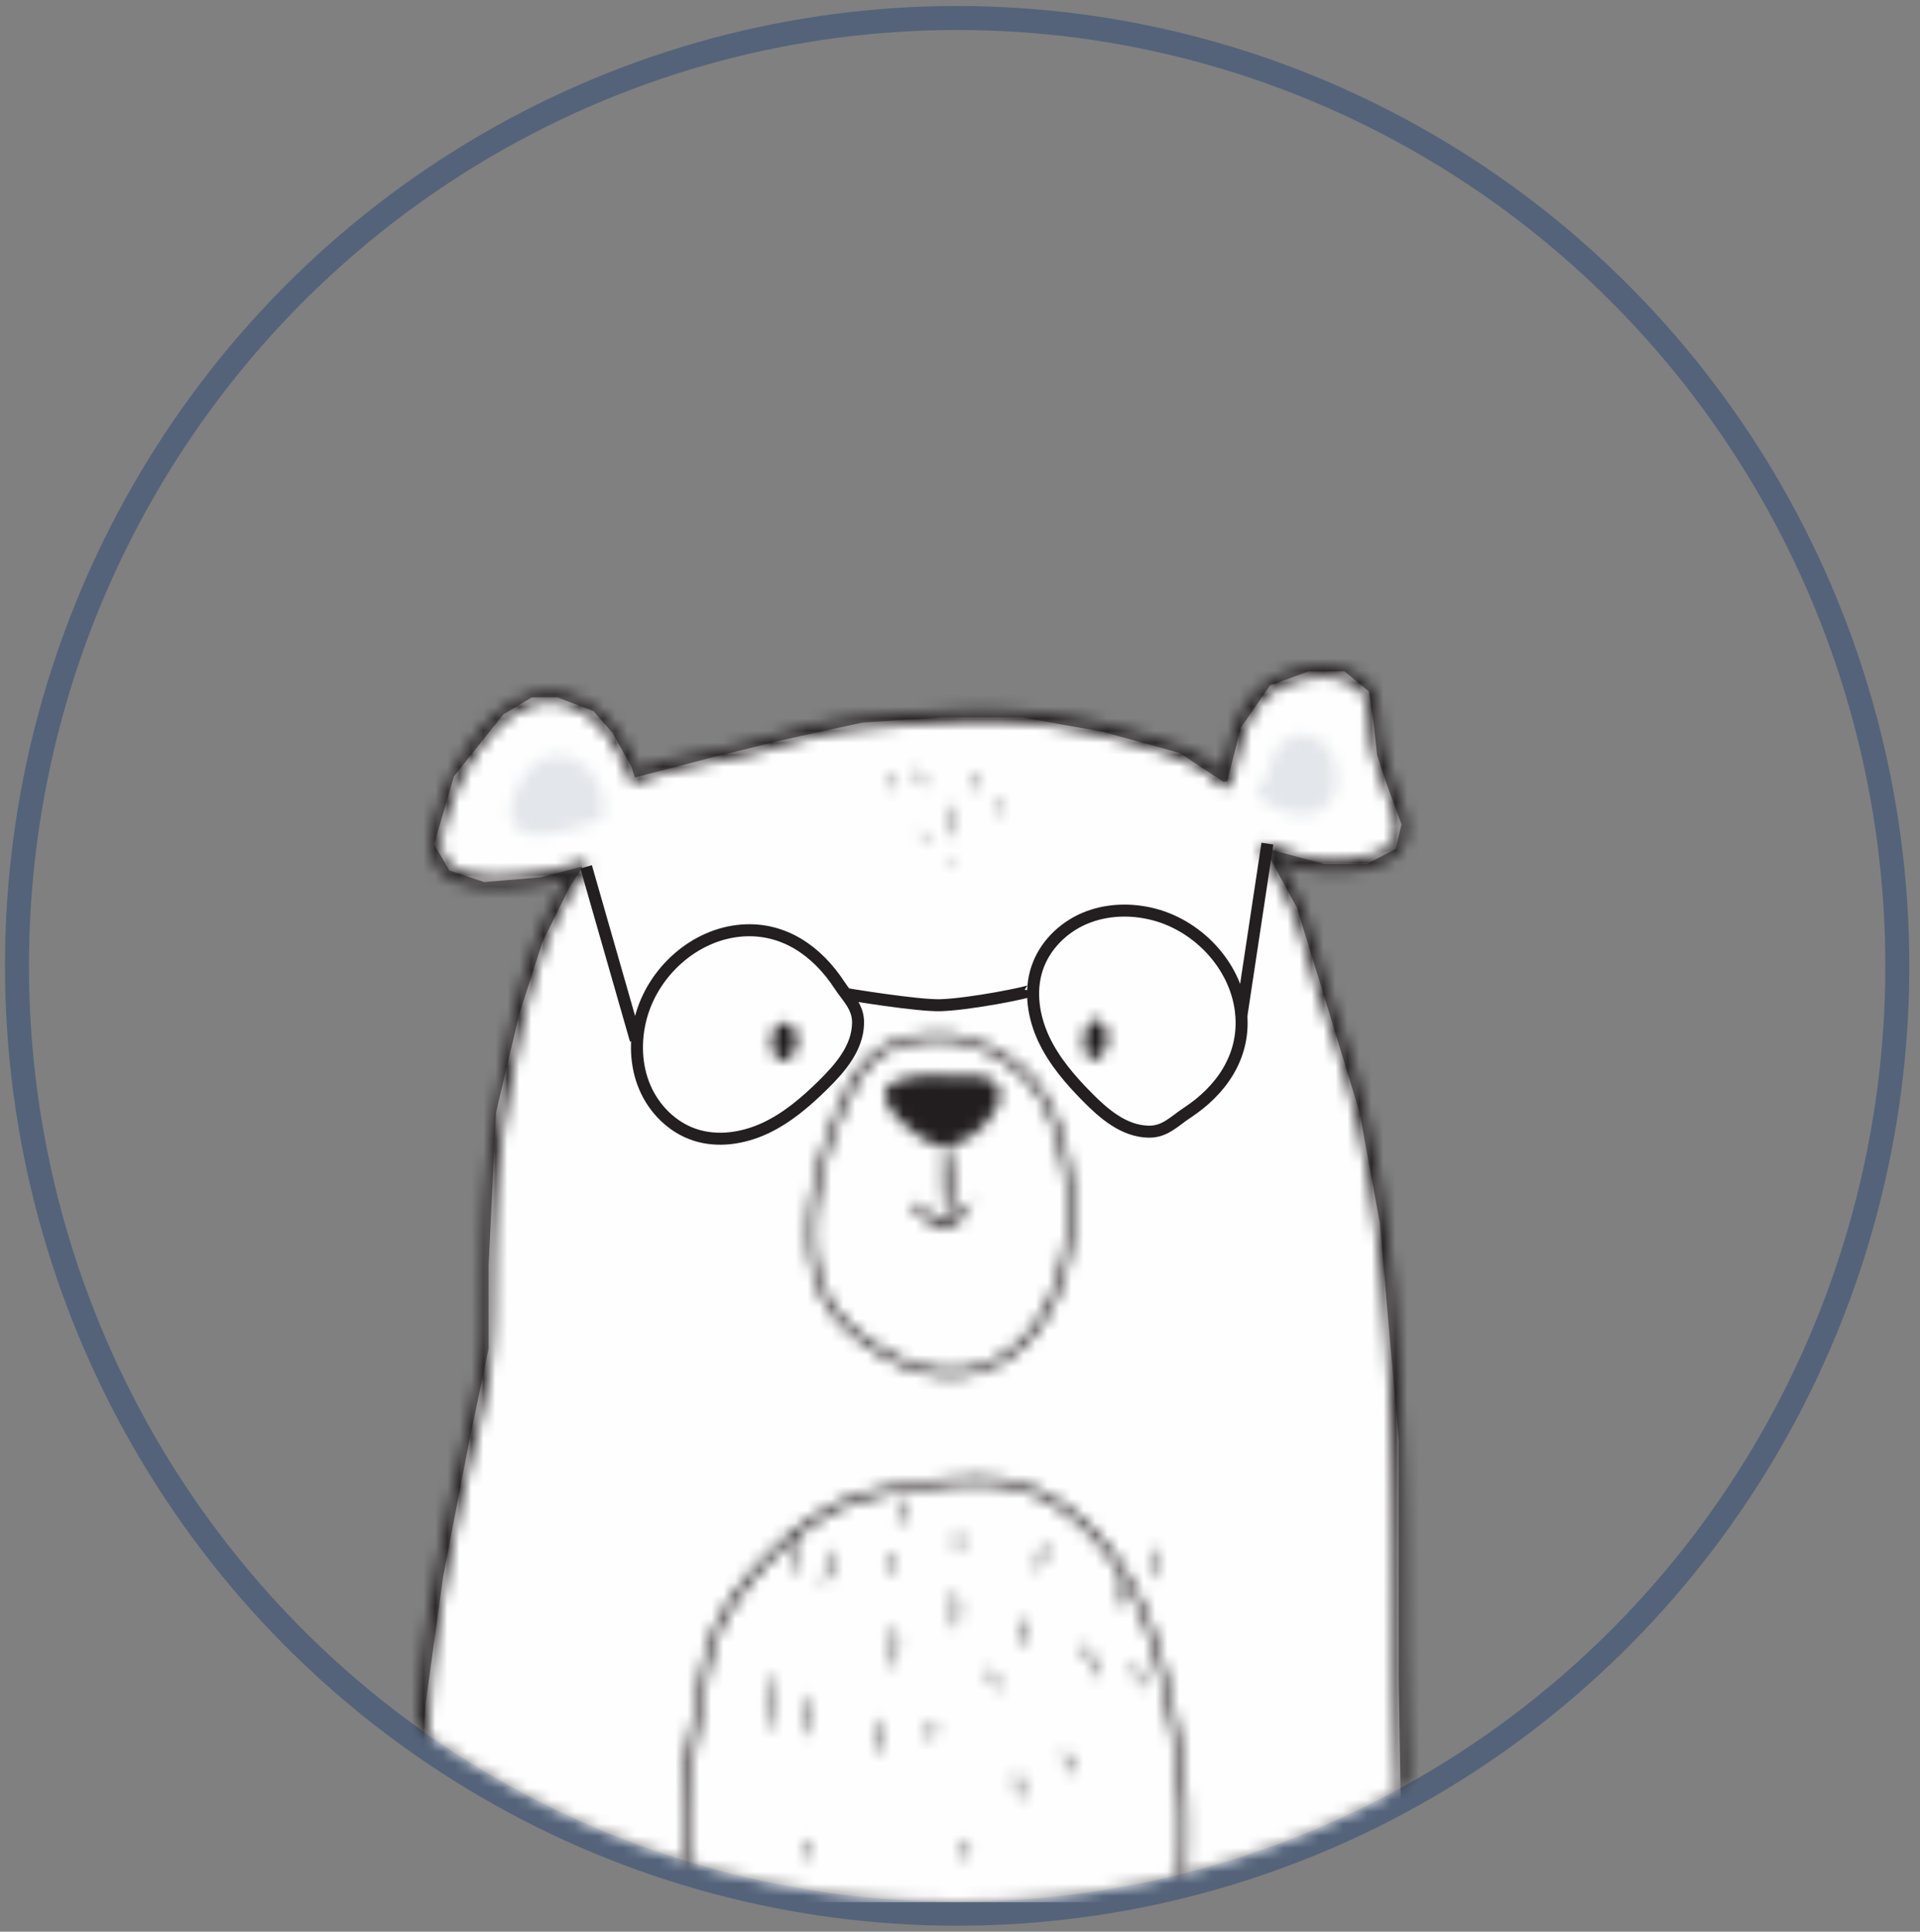 <svg xmlns="http://www.w3.org/2000/svg" xmlns:xlink="http://www.w3.org/1999/xlink" width="160" height="161" viewBox="0 0 160 161">
    <rect x="0" y="0" width="160" height="161" fill="#808080" stroke="none"/>
    <defs>
        <ellipse id="a" cx="77.348" cy="78" rx="77.348" ry="78"/>
        <path id="c" d="M72.491 1.054c-1.422.722-2.52 2.052-3.148 3.499-.606 1.397-.859 2.905-1.279 4.362-1.533-1.512-3.869-2.259-5.85-2.868-2.851-.876-5.784-1.6-8.747-1.946-3.811-.443-7.659-.316-11.477-.035-1.91.141-3.844.25-5.739.53-1.776.261-3.507.747-5.229 1.247-1.96.567-3.913 1.067-5.915 1.455-1.931.375-3.868.755-5.697 1.494-1.046-2.764-2.819-5.434-5.786-6.326-2.528-.758-4.932.438-6.694 2.225-1.878 1.907-3.217 4.377-4.096 6.888-.741 2.117-1.451 5.085 1.048 6.308 1.455.712 3.236.723 4.817.638a23.92 23.92 0 0 0 4.875-.777c-2.675 3.982-4.05 8.65-4.998 13.325-.537 2.638-1.036 5.304-1.403 7.972-.403 2.941-.594 5.905-.683 8.871-.045 1.51-.064 3.02-.071 4.53-.007 1.456.02 2.912-.1 4.366-.241 2.908-.926 5.754-1.611 8.583-.685 2.831-1.271 5.675-1.82 8.536-.56 2.918-1.081 5.847-1.421 8.802-.338 2.956-.4 5.936-.676 8.9-.078.841-.161 1.682-.243 2.522v9.171a.426.426 0 0 0 .373-.437c.005-2.971.274-5.928.562-8.881.145-1.499.295-2.995.412-4.496.113-1.47.156-2.944.267-4.415.223-2.967.688-5.908 1.221-8.832.526-2.884 1.062-5.775 1.734-8.63.651-2.765 1.386-5.515 1.821-8.325.448-2.903.38-5.8.418-8.726.038-2.962.141-5.925.426-8.874.272-2.799.774-5.567 1.283-8.33.934-5.067 2.133-10.218 4.933-14.618.349-.549.723-1.08 1.114-1.6.15-.197.096-.391-.041-.517a.394.394 0 0 0-.478-.159c-1.578.521-3.218.87-4.871 1.038-1.456.149-3.005.218-4.443-.12-.924-.218-1.858-.668-2.146-1.647-.307-1.051.053-2.234.364-3.247.696-2.271 1.815-4.5 3.333-6.334 1.38-1.666 3.312-3.227 5.606-3.016 3.298.302 5.27 3.514 6.255 6.337.093.267.346.35.563.301a.422.422 0 0 0 .192-.036c3.243-1.368 6.838-1.621 10.208-2.568 1.676-.472 3.339-.997 5.041-1.374 1.819-.405 3.669-.539 5.524-.694 3.7-.309 7.423-.535 11.134-.294 3.153.205 6.198.866 9.235 1.703 1.395.383 2.791.806 4.118 1.386 1.116.486 2.371 1.096 3.122 2.093.255.338.741.191.858-.095a.482.482 0 0 0 .073-.137c.878-2.635 1.033-5.609 3.405-7.445.85-.657 1.942-1.006 2.988-1.186 1.123-.192 2.396-.182 3.447.305.496.231.974.577 1.24 1.064.317.58.378 1.29.429 1.935.053.693.082 1.382.202 2.068.155.871.408 1.72.694 2.555.43 1.253.974 2.489 1.245 3.79.162.78.193 1.651-.417 2.248-.447.437-1.078.655-1.67.81-.893.235-1.823.352-2.747.373-1.885.043-3.731-.382-5.383-1.292a.36.36 0 0 0-.363-.101c-.319.043-.531.459-.329.728.553 1.205 1.209 2.36 1.805 3.545.636 1.266 1.102 2.565 1.504 3.922.399 1.345.763 2.699 1.173 4.041.427 1.391.949 2.746 1.411 4.124 1.788 5.332 2.888 10.848 3.577 16.421 1.432 11.57 1.379 23.224 1.426 34.858.026 6.784.422 13.561.426 20.344 0 .416.455.54.725.371V92.998c-.085-2.813-.173-5.624-.212-8.437-.081-5.905.001-11.809-.147-17.713-.147-5.873-.454-11.744-1.111-17.584-.632-5.62-1.599-11.199-3.271-16.611-.46-1.489-1.005-2.944-1.506-4.419-.527-1.551-.952-3.132-1.405-4.704-.435-1.502-.901-2.972-1.582-4.383-.456-.943-.96-1.859-1.437-2.79a11.5 11.5 0 0 0 3.988.858c1.625.059 3.506-.112 4.972-.875.946-.493 1.534-1.335 1.591-2.405.063-1.17-.391-2.353-.778-3.434-.624-1.74-1.288-3.466-1.413-5.329-.095-1.426-.143-2.993-1.334-3.976C78.95.412 77.714.095 76.447.095c-1.394 0-2.826.385-3.956.959z"/>
        <path id="e" d="M5.018 3.333c-.949 1.185-1.586 2.683-2.166 4.075a32.78 32.78 0 0 0-1.462 4.307C.16 16.397-.072 22.106 3.911 25.571c2.107 1.832 4.675 3.34 7.489 3.679 2.732.329 5.405-.682 7.332-2.63 3.411-3.451 4.392-9.032 3.787-13.692-.332-2.558-1.01-5.279-2.434-7.463-1.435-2.198-4-3.791-6.514-4.435a8.286 8.286 0 0 0-1.92-.263c-2.45.009-5.023.562-6.633 2.566zm.831 23.055c-1.071-.745-2.123-1.593-2.896-2.654-.691-.948-1.167-2.029-1.453-3.163-.574-2.275-.418-4.695.026-6.979a30.466 30.466 0 0 1 2.65-7.76c.619-1.237 1.283-2.448 2.449-3.248.961-.659 2.093-1.005 3.241-1.158a14.01 14.01 0 0 1 1.785-.107c2.6.042 5.27 1.467 7.058 3.304 1.73 1.775 2.506 4.375 2.991 6.745.905 4.428.44 9.523-2.128 13.349-1.416 2.112-3.629 3.719-6.201 4-.295.032-.59.048-.884.048-2.39 0-4.697-1.027-6.638-2.377z"/>
        <path id="g" d="M22.814.829c-1.714.115-3.416.373-5.11.657-1.438.241-2.843.554-4.19 1.13-2.584 1.109-4.893 3.049-6.831 5.056-2.177 2.256-4.028 4.956-4.757 8.04-.391 1.647-.547 3.339-.889 4.995-.346 1.672-.668 3.337-.819 5.039-.065.73-.09 1.457-.095 2.183v.5c.005.777.028 1.555.049 2.336.036 1.446.06 2.935.506 4.325.206.642.505 1.243.91 1.782h.502c.051-.073.059-.17-.015-.267-.887-1.171-1.176-2.602-1.279-4.039a55.855 55.855 0 0 1-.139-4.501c.03-3.357.843-6.576 1.364-9.872.25-1.587.536-3.202 1.213-4.673.645-1.397 1.495-2.708 2.462-3.903 1.796-2.218 4.041-4.252 6.502-5.709 2.546-1.511 5.481-1.93 8.372-2.303 2.954-.38 6.098-.597 8.889.63 4.602 2.024 7.802 6.755 9.352 11.393 1.053 3.149 1.762 6.451 2.263 9.729.264 1.724.447 3.452.492 5.197.046 1.766-.011 3.533-.054 5.297-.02.87-.037 1.739-.037 2.607 0 .356.551.356.552 0 .002-2.086.1-4.175.106-6.262v-.428c-.004-1.449-.059-2.896-.226-4.34a64.97 64.97 0 0 0-2.092-10.389c-1.418-4.963-4.224-9.931-8.793-12.62a11.825 11.825 0 0 0-3.494-1.387C26.585.83 25.614.76 24.645.76h-.028c-.604 0-1.207.029-1.803.069z"/>
        <path id="i" d="M1.393.869a.478.478 0 0 0-.219.062.63.63 0 0 0-.08.055c-.009.008-.017.01-.026.018-.007.008-.01.016-.018.024a.46.46 0 0 0-.058.079 2.162 2.162 0 0 0 .097 2.779c.11.12.294.158.448.118.544-.145.895-.662 1.025-1.184.136-.534.088-1.146-.284-1.577C2.061.991 1.727.869 1.4.869h-.007z"/>
        <path id="k" d="M1.205.674L1.197.68c-.013.013-.03.024-.042.039-.015.018-.027.04-.042.058-.008.013-.022.021-.03.035-.002.004-.002.01-.004.013C.467 1.632.348 2.832.93 3.689a.475.475 0 0 0 .63.165c.58-.285.872-.958.937-1.568.069-.639-.191-1.331-.784-1.639-.011-.006-.024-.006-.036-.011a.513.513 0 0 0-.133-.041L1.538.594a.49.49 0 0 0-.077-.006.404.404 0 0 0-.256.086z"/>
        <path id="m" d="M3.146 1.483c-.565.502-.846 1.256-1.095 1.949-.233.649-.428 1.394-.926 1.9a.472.472 0 0 0-.11.174c-.074.15-.061.333.11.478.955.804 2.114 1.407 3.376 1.501 1.034.076 2.09-.309 2.644-1.225.309-.515.425-1.13.428-1.724.003-.75-.131-1.526-.497-2.187-.365-.659-.97-1.232-1.71-1.433a2.159 2.159 0 0 0-.569-.075c-.602 0-1.199.239-1.651.642z"/>
        <path id="o" d="M2.525 1.521c-.714.692-1.198 1.629-1.51 2.564-.213.63-.347 1.364-.079 1.998.485 1.143 1.933 1.17 2.982 1.036 1.447-.182 2.85-.652 4.202-1.185a.506.506 0 0 0 .332-.375.526.526 0 0 0 .025-.123c.108-1.619-.548-3.305-1.889-4.266A3.099 3.099 0 0 0 4.777.575c-.811 0-1.614.328-2.252.946z"/>
        <path id="q" d="M1.983.728c-.006.002-.012.002-.018.005-2.846 1.028 1.237 4.299 2.45 4.935a3.17 3.17 0 0 0 1.476.374c-.019.97-.059 1.941-.058 2.914.024 1.037.1 2.077.304 3.095a.758.758 0 0 1-.085.011 1.334 1.334 0 0 1-.272-.018 3.106 3.106 0 0 1-.671-.173c-.244-.067-.474-.177-.718-.266a5.6 5.6 0 0 1-.69-.341c-.223-.132-.428-.271-.579-.537h-.074c.006.307.172.576.361.795.194.221.421.408.664.568.486.317 1.016.578 1.603.682.298.035.601.005.881-.098.28-.102.53-.276.738-.482.417-.418.688-.94.955-1.447l-.065-.035c-.499.386-.896.812-1.294 1.066-.204.118-.378.215-.564.245l-.016.002c.099-.496.154-.966.192-1.433.035-.276.031-.548.054-.821l.012-.821-.034-.828c-.032-.277-.04-.555-.094-.836a6.588 6.588 0 0 0-.294-1.255c1.376-.106 2.647-1.08 3.508-2.204.479-.624 1.016-1.463.827-2.293C10.33.866 9.708.496 9.083.357c-.47-.106-.954-.119-1.433-.1C7.002.282 6.355.256 5.708.234a21.35 21.35 0 0 0-.714-.013c-1.031 0-2.046.099-3.011.507z"/>
        <path id="s" d="M1.069.246c-.006.43.008.861-.005 1.289-.001.427-.029.858-.137 1.272l.036.01c.183-.174.29-.39.36-.609.075-.22.099-.445.109-.667a2.817 2.817 0 0 0-.073-.655 2.086 2.086 0 0 0-.254-.64h-.036z"/>
        <path id="u" d="M.476 1.884a7.527 7.527 0 0 1-.261.913l.034.014c.178-.105.295-.239.386-.381a1.53 1.53 0 0 0 .2-.461 1.51 1.51 0 0 0 .03-.503A1.056 1.056 0 0 0 .678.952L.642.949a5.602 5.602 0 0 1-.166.935z"/>
        <path id="w" d="M1.138 2.133C.986 2.63.854 3.137.797 3.657l.036.004a4.84 4.84 0 0 0 .38-.705 7.33 7.33 0 0 0 .277-.712c.072-.244.144-.491.181-.754.041-.26.062-.532.016-.819L1.653.66l-.515 1.473z"/>
        <path id="y" d="M1.244.281h-.138c.054 0 .005.001.022.001v.057l-.001.066-.002.263h-.037L1.081.649l-.002.292-.01 1.05.019 2.098h.037c.13-.349.197-.7.243-1.049A8.048 8.048 0 0 0 1.369.941a6.382 6.382 0 0 0-.091-.524L1.246.286 1.245.281V.28l-.001.001zm-.159 0c-.304 0-.008.001-.117.001l.003.009.004.017.008.031.018.066c.022.082.049.162.08.244l.002-.232.002-.131V.28v.001z"/>
        <path id="A" d="M1.235.929c-.006.855-.047 1.711-.087 2.564-.03.856-.061 1.711-.055 2.568h.036a8.2 8.2 0 0 0 .267-1.275c.064-.425.096-.85.119-1.277.012-.428.016-.858-.021-1.289A5.862 5.862 0 0 0 1.271.929h-.036z"/>
        <path id="C" d="M.371.782c-.004.6.042 1.197.045 1.792.013.594 0 1.199-.187 1.765l.035.013c.224-.243.347-.553.422-.858.079-.307.096-.619.098-.926a4.927 4.927 0 0 0-.104-.902A4.19 4.19 0 0 0 .408.782H.371z"/>
        <path id="E" d="M.634 1.75a4.975 4.975 0 0 1-.119.854l.035.011a.905.905 0 0 0 .33-.392c.071-.144.099-.293.121-.435A1.694 1.694 0 0 0 .835.904L.8.893c-.091.279-.131.57-.166.857z"/>
        <path id="G" d="M.358.778a24.87 24.87 0 0 0 .055 1.57c.041.522.082 1.044.088 1.566h.037c.13-.261.188-.531.222-.798.036-.266.031-.531.02-.792a5.23 5.23 0 0 0-.117-.776 3.333 3.333 0 0 0-.268-.77H.358z"/>
        <path id="I" d="M.777.923c.022.285.02.573-.008.858a3.987 3.987 0 0 1-.133.845l.035.011a.91.91 0 0 0 .339-.38c.076-.142.109-.296.126-.449a1.239 1.239 0 0 0-.053-.459.942.942 0 0 0-.269-.43L.777.923z"/>
        <path id="K" d="M.694 2.861L.642 4.786h.036c.141-.32.221-.639.279-.959.062-.319.087-.64.106-.957.005-.321.004-.64-.033-.962a4.066 4.066 0 0 0-.21-.97L.784.936l-.09 1.925z"/>
        <path id="M" d="M.773.087L.755 1.726l.018 1.639h.036c.13-.273.198-.546.244-.819.051-.274.063-.547.07-.82a5.051 5.051 0 0 0-.069-.82A2.995 2.995 0 0 0 .809.087H.773z"/>
        <path id="O" d="M.915.24l-.017.854.017.856h.037c.13-.142.198-.284.244-.428.05-.141.063-.284.07-.428a1.476 1.476 0 0 0-.069-.426A1.101 1.101 0 0 0 .952.24H.915z"/>
        <path id="Q" d="M.868 1.31C.8 1.714.712 2.115.616 2.514l.035.01c.177-.168.292-.353.384-.547.095-.191.151-.394.195-.599.033-.208.054-.42.032-.636A1.577 1.577 0 0 0 1.08.096L1.043.094C1.011.503.949.908.868 1.31z"/>
        <path id="S" d="M.451.522L.433 1.876l.018 1.355h.037c.13-.225.197-.451.243-.677A3.387 3.387 0 0 0 .732 1.2 2.195 2.195 0 0 0 .488.522H.451z"/>
        <path id="U" d="M1.173.803c-.007.479.015.956.006 1.433.003.475-.025.953-.148 1.414l.035.01c.19-.197.302-.438.374-.681.076-.245.099-.494.107-.741a3.314 3.314 0 0 0-.08-.725 2.603 2.603 0 0 0-.257-.71h-.037z"/>
        <path id="W" d="M.333.37c.055.434.162.856.252 1.281.101.421.184.849.175 1.281l.037.002c.138-.215.189-.454.203-.686a2.456 2.456 0 0 0-.057-.678A3.242 3.242 0 0 0 .73.95 2.672 2.672 0 0 0 .369.365L.333.37z"/>
        <path id="Y" d="M.624.649c.06.318.128.635.213.949.097.31.213.616.359.907l.034-.016c.047-.201.05-.369.039-.53a2.184 2.184 0 0 0-.078-.464 2.195 2.195 0 0 0-.187-.438A1.4 1.4 0 0 0 .66.641L.624.649z"/>
        <path id="aa" d="M.464.507c.025.54.263 1.035.488 1.511.235.471.475.953.51 1.483l.037-.003c.115-.275.11-.583.055-.862a3.29 3.29 0 0 0-.272-.779 8.952 8.952 0 0 0-.376-.672L.501.505.464.507z"/>
        <path id="ac" d="M.741.074c-.009.391.057.778.14 1.158.094.377.207.749.288 1.126l.036-.006c.089-.217.109-.427.105-.629a2.845 2.845 0 0 0-.071-.575c-.048-.182-.1-.36-.175-.533A2.774 2.774 0 0 0 .777.074H.741z"/>
        <path id="ae" d="M.973 1.518c.081.336.204.662.352.972l.034-.016c.046-.209.048-.386.038-.555-.005-.169-.036-.325-.064-.482-.039-.153-.077-.306-.142-.46a2.113 2.113 0 0 0-.257-.49L.897.485c-.018.345.008.692.076 1.033z"/>
        <path id="ag" d="M.905 1.485c.027.382.073.763.143 1.139l.035-.006c.097-.21.14-.402.165-.593.03-.189.028-.374.025-.56a3.014 3.014 0 0 0-.088-.557A1.79 1.79 0 0 0 .941.34L.905.339c-.012.382-.015.764 0 1.146z"/>
        <path id="ai" d="M.628 1.731a4.42 4.42 0 0 0-.143.878l.037.002a1.68 1.68 0 0 0 .296-.39 1.92 1.92 0 0 0 .164-.391c.033-.137.062-.276.059-.429A1.197 1.197 0 0 0 .949.905L.914.893c-.098.278-.202.554-.286.838z"/>
        <path id="ak" d="M.644.09L.63.731l.014.642h.03A.93.93 0 0 0 .925.731.915.915 0 0 0 .674.09h-.03z"/>
        <path id="am" d="M.641.666c.071.261.127.526.188.79.069.262.143.525.24.779l.028-.01a1.58 1.58 0 0 0 .017-.839C1.044 1.128.937.865.67.658L.641.666z"/>
        <path id="ao" d="M1.06.949l.056.785.086.782.03-.001c.172-.268.194-.538.178-.802-.031-.264-.099-.526-.322-.767L1.06.949z"/>
        <path id="aq" d="M.448.856c-.018.219-.006.442.035.657l.03-.005c.158-.244.201-.428.229-.623A1.493 1.493 0 0 0 .654.234L.627.221a2.06 2.06 0 0 0-.179.635z"/>
        <path id="as" d="M1.35.513L1.334 2.01l.016 1.496h.029c.197-.498.241-.997.25-1.496-.007-.499-.052-.998-.25-1.497H1.35z"/>
        <path id="au" d="M.636.367l.128.291.157.278.026-.012c.129-.184.122-.299.081-.398C.974.434.887.359.662.353L.636.367z"/>
        <path id="aw" d="M.926.794l.057.503.085.497.03-.005c.17-.204.191-.371.176-.534C1.245 1.094 1.177.94.955.793L.926.794z"/>
        <path id="ay" d="M.483 4.431c0 2.244 1.446 4.063 3.231 4.063s3.232-1.819 3.232-4.063c0-2.244-1.447-4.063-3.232-4.063C1.929.368.483 2.187.483 4.431z"/>
        <path id="az" d="M.743.445l-.28.102-.032.012a.891.891 0 0 1 .055-.02l.26-.095-.003.001zM.222.634L.22.636.431.559.222.634z"/>
        <path id="aB" d="M.983 1.045l-.1.036.094-.033.115-.043-.109.04z"/>
        <path id="aD" d="M.959 1.064l-.016.006.016-.005.016-.006-.016.005z"/>
        <path id="aF" d="M.811.354l-.14.051.144-.052-.004.001zM.555.447L.47.478.531.456.579.439.555.447zm-.26.095L.439.489.295.542z"/>
        <path id="aH" d="M1.297.864l-.146.053.147-.053h-.001zm-.246.089l-.246.09-.001.001.241-.088.106-.039-.1.036z"/>
    </defs>
    <g fill="none" fill-rule="evenodd" transform="translate(2.414 2.5)">
        <mask id="b" fill="#fff">
            <use xlink:href="#a"/>
        </mask>
        <ellipse cx="77.348" cy="78" stroke="#54637A" stroke-width="2" rx="78.348" ry="79"/>
        <g mask="url(#b)">
            <path fill="#FEFEFE" d="M106.688 53.699l-3.109 1.143-2.365 3.423-1.155 4.56-.558.106-3.721-2.45-6.382-1.755-6.624-1.172h-6.773l-6.487.415-6.558 1.428-5.918 1.462-5.593 1.45-1.117.298-.367-1.127-1.538-2.754-1.523-1.737-2.889-1.111H41.97l-2.282 1.362-4.038 5.069-1.621 5.53 1.17 1.995 2.76.928 4.625-.385 3.585-.934.223.391-1.138 1.76-2.232 4.508-1.906 5.923-1.942 8.218-.623 12.715v6.948l-1.69 8.129-2.109 10.96-1.434 10.406-1.023 16.394h81.901l-.3-18.388v-19.834l-1.576-18.134-1.686-9.196-2.361-7.749-2.835-9.231-2.564-4.723.275-.457h.43l4.41 1.176h3.431l2.258-1.176.441-1.865-1.245-3.393-.777-2.344-.272-2.512-.405-2.712-1.893-1.558z"/>
            <path stroke="#FEFEFE" stroke-width=".5" d="M32.295 155.795l1.023-16.394 1.434-10.406 2.109-10.96 1.69-8.13v-6.946l.623-12.716 1.942-8.218 1.907-5.923 2.23-4.508 1.14-1.76-.223-.391-3.586.935-4.624.385-2.761-.928-1.17-1.996 1.62-5.53 4.04-5.07 2.28-1.361h2.043l2.888 1.11 1.523 1.738 1.538 2.754.367 1.127 1.117-.297 5.593-1.452 5.918-1.461 6.559-1.43L76 57.555h6.773l6.625 1.172 6.38 1.756 3.722 2.449.559-.105 1.155-4.561 2.365-3.423 3.109-1.143h2.838l1.894 1.558.404 2.71.273 2.515.776 2.344 1.245 3.393-.44 1.865-2.258 1.175h-3.432l-4.41-1.175h-.43l-.275.456 2.565 4.724 2.835 9.23 2.36 7.749 1.686 9.197 1.577 18.133v19.834l.299 18.388z"/>
            <g transform="translate(31.374 52.906)">
                <mask id="d" fill="#fff">
                    <use xlink:href="#c"/>
                </mask>
                <path fill="#221E1F" d="M-5 108.333h93.743V-4.906H-5z" mask="url(#d)"/>
            </g>
            <g transform="translate(64.374 82.906)">
                <mask id="f" fill="#fff">
                    <use xlink:href="#e"/>
                </mask>
                <path fill="#221E1F" d="M-4.403 34.311h32.09V-4.234h-32.09z" mask="url(#f)"/>
            </g>
            <g transform="translate(54.374 119.906)">
                <mask id="h" fill="#fff">
                    <use xlink:href="#g"/>
                </mask>
                <path fill="#221E1F" d="M-4.877 42h52.011V-4.24H-4.877z" mask="url(#h)"/>
            </g>
            <g transform="translate(61.374 81.906)">
                <mask id="j" fill="#fff">
                    <use xlink:href="#i"/>
                </mask>
                <path fill="#221E1F" d="M-4.467 9.019H7.632v-13.15H-4.467z" mask="url(#j)"/>
            </g>
            <g transform="translate(87.374 81.906)">
                <mask id="l" fill="#fff">
                    <use xlink:href="#k"/>
                </mask>
                <path fill="#221E1F" d="M-4.448 8.911H7.508V-4.412H-4.448z" mask="url(#l)"/>
            </g>
            <g transform="translate(101.374 57.906)">
                <mask id="n" fill="#fff">
                    <use xlink:href="#m"/>
                </mask>
                <path fill="#E3E6EA" d="M-4.028 12.494h16.602V-4.159H-4.028z" mask="url(#n)"/>
            </g>
            <g transform="translate(39.374 59.906)">
                <mask id="p" fill="#fff">
                    <use xlink:href="#o"/>
                </mask>
                <path fill="#E3E6EA" d="M-4.213 12.174h17.701V-4.425H-4.213z" mask="url(#p)"/>
            </g>
            <g transform="translate(70.374 86.906)">
                <mask id="r" fill="#fff">
                    <use xlink:href="#q"/>
                </mask>
                <path fill="#221E1F" d="M-4.023 17.787h19.545V-4.778H-4.023z" mask="url(#r)"/>
            </g>
            <g transform="translate(71.374 121.906)">
                <mask id="t" fill="#fff">
                    <use xlink:href="#s"/>
                </mask>
                <path fill="#181718" d="M-4.073 7.817H6.432V-4.754H-4.073z" mask="url(#t)"/>
            </g>
            <g transform="translate(71.374 125.906)">
                <mask id="v" fill="#fff">
                    <use xlink:href="#u"/>
                </mask>
                <path fill="#181718" d="M-4.785 7.81h10.66V-4.051h-10.66z" mask="url(#v)"/>
            </g>
            <g transform="translate(65.374 125.906)">
                <mask id="x" fill="#fff">
                    <use xlink:href="#w"/>
                </mask>
                <path fill="#181718" d="M-4.203 8.661H6.714V-4.34H-4.203z" mask="url(#x)"/>
            </g>
            <g transform="translate(62.374 124.906)">
                <mask id="z" fill="#fff">
                    <use xlink:href="#y"/>
                </mask>
                <path fill="#181718" d="M-4.057 9.089H6.437V-4.72H-4.057z" mask="url(#z)"/>
            </g>
            <g transform="translate(60.374 135.906)">
                <mask id="B" fill="#fff">
                    <use xlink:href="#A"/>
                </mask>
                <path fill="#181718" d="M-3.908 11.061H6.524V-4.072H-3.908z" mask="url(#B)"/>
            </g>
            <g transform="translate(64.374 137.906)">
                <mask id="D" fill="#fff">
                    <use xlink:href="#C"/>
                </mask>
                <path fill="#181718" d="M-4.771 9.352H5.784v-13.57H-4.771z" mask="url(#D)"/>
            </g>
            <g transform="translate(64.374 149.906)">
                <mask id="F" fill="#fff">
                    <use xlink:href="#E"/>
                </mask>
                <path fill="#181718" d="M-4.485 7.615H6.007V-4.107H-4.485z" mask="url(#F)"/>
            </g>
            <g transform="translate(70.374 139.906)">
                <mask id="H" fill="#fff">
                    <use xlink:href="#G"/>
                </mask>
                <path fill="#181718" d="M-4.643 8.914H5.788V-4.222H-4.643z" mask="url(#H)"/>
            </g>
            <g transform="translate(74.374 139.906)">
                <mask id="J" fill="#fff">
                    <use xlink:href="#I"/>
                </mask>
                <path fill="#181718" d="M-4.364 7.637H6.139V-4.081H-4.364z" mask="url(#J)"/>
            </g>
            <g transform="translate(71.374 131.906)">
                <mask id="L" fill="#fff">
                    <use xlink:href="#K"/>
                </mask>
                <path fill="#181718" d="M-4.358 9.786H6.066v-13.85H-4.358z" mask="url(#L)"/>
            </g>
            <g transform="translate(76.374 129.906)">
                <mask id="N" fill="#fff">
                    <use xlink:href="#M"/>
                </mask>
                <path fill="#181718" d="M-4.245 8.365H6.123V-4.913H-4.245z" mask="url(#N)"/>
            </g>
            <g transform="translate(76.374 124.906)">
                <mask id="P" fill="#fff">
                    <use xlink:href="#O"/>
                </mask>
                <path fill="#181718" d="M-4.103 6.95H6.265V-4.76H-4.103z" mask="url(#P)"/>
            </g>
            <g transform="translate(83.374 125.906)">
                <mask id="R" fill="#fff">
                    <use xlink:href="#Q"/>
                </mask>
                <path fill="#181718" d="M-4.384 7.523H6.271v-12.43H-4.384z" mask="url(#R)"/>
            </g>
            <g transform="translate(93.374 125.906)">
                <mask id="T" fill="#fff">
                    <use xlink:href="#S"/>
                </mask>
                <path fill="#181718" d="M-4.566 8.231H5.801V-4.478H-4.566z" mask="url(#T)"/>
            </g>
            <g transform="translate(89.374 127.906)">
                <mask id="V" fill="#fff">
                    <use xlink:href="#U"/>
                </mask>
                <path fill="#181718" d="M-3.969 8.66H6.547V-4.196H-3.969z" mask="url(#V)"/>
            </g>
            <g transform="translate(82.374 131.906)">
                <mask id="X" fill="#fff">
                    <use xlink:href="#W"/>
                </mask>
                <path fill="#181718" d="M-4.667 7.934H6.006V-4.635H-4.667z" mask="url(#X)"/>
            </g>
            <g transform="translate(79.374 135.906)">
                <mask id="Z" fill="#fff">
                    <use xlink:href="#Y"/>
                </mask>
                <path fill="#181718" d="M-4.376 7.505h10.65V-4.359h-10.65z" mask="url(#Z)"/>
            </g>
            <g transform="translate(87.374 133.906)">
                <mask id="ab" fill="#fff">
                    <use xlink:href="#aa"/>
                </mask>
                <path fill="#181718" d="M-4.536 8.501H6.592V-4.495H-4.536z" mask="url(#ab)"/>
            </g>
            <g transform="translate(91.374 135.906)">
                <mask id="ad" fill="#fff">
                    <use xlink:href="#ac"/>
                </mask>
                <path fill="#181718" d="M-4.26 7.358H6.31V-4.926H-4.26z" mask="url(#ad)"/>
            </g>
            <g transform="translate(85.374 142.906)">
                <mask id="af" fill="#fff">
                    <use xlink:href="#ae"/>
                </mask>
                <path fill="#181718" d="M-4.108 7.49H6.403V-4.515H-4.108z" mask="url(#af)"/>
            </g>
            <g transform="translate(81.374 144.906)">
                <mask id="ah" fill="#fff">
                    <use xlink:href="#ag"/>
                </mask>
                <path fill="#181718" d="M-4.106 7.624h10.38V-4.661h-10.38z" mask="url(#ah)"/>
            </g>
            <g transform="translate(77.374 149.906)">
                <mask id="aj" fill="#fff">
                    <use xlink:href="#ai"/>
                </mask>
                <path fill="#181718" d="M-4.515 7.611H6.042V-4.107H-4.515z" mask="url(#aj)"/>
            </g>
            <g transform="translate(71.374 61.906)">
                <mask id="al" fill="#fff">
                    <use xlink:href="#ak"/>
                </mask>
                <path fill="#181718" d="M-4.37 6.372H5.925V-4.911H-4.37z" mask="url(#al)"/>
            </g>
            <g transform="translate(73.374 60.906)">
                <mask id="an" fill="#fff">
                    <use xlink:href="#am"/>
                </mask>
                <path fill="#181718" d="M-4.358 7.235H6.163V-4.342H-4.358z" mask="url(#an)"/>
            </g>
            <g transform="translate(77.374 60.906)">
                <mask id="ap" fill="#fff">
                    <use xlink:href="#ao"/>
                </mask>
                <path fill="#181718" d="M-3.94 7.516H6.414v-11.57H-3.94z" mask="url(#ap)"/>
            </g>
            <g transform="translate(80.374 63.906)">
                <mask id="ar" fill="#fff">
                    <use xlink:href="#aq"/>
                </mask>
                <path fill="#181718" d="M-4.56 6.513H5.747V-4.779H-4.56z" mask="url(#ar)"/>
            </g>
            <g transform="translate(75.374 63.906)">
                <mask id="at" fill="#fff">
                    <use xlink:href="#as"/>
                </mask>
                <path fill="#181718" d="M-3.666 8.507H6.629V-4.487H-3.666z" mask="url(#at)"/>
            </g>
            <g transform="translate(76.374 68.906)">
                <mask id="av" fill="#fff">
                    <use xlink:href="#au"/>
                </mask>
                <path fill="#181718" d="M-4.364 5.936H6.055V-4.647H-4.364z" mask="url(#av)"/>
            </g>
            <g transform="translate(73.374 65.906)">
                <mask id="ax" fill="#fff">
                    <use xlink:href="#aw"/>
                </mask>
                <path fill="#181718" d="M-4.074 6.794H6.279V-4.208H-4.074z" mask="url(#ax)"/>
            </g>
            <g transform="translate(41.374 64.906)">
                <mask id="aA" fill="#fff">
                    <use xlink:href="#az"/>
                </mask>
                <path fill="#989CA5" d="M-2.769 7.044l-3.42-9.397 9.924-3.612 3.42 9.397z" mask="url(#aA)"/>
            </g>
            <g transform="translate(41.374 61.906)">
                <mask id="aC" fill="#fff">
                    <use xlink:href="#aB"/>
                </mask>
                <path fill="#989CA5" d="M-2.253 7.543l-3.42-9.396 9.891-3.6 3.42 9.396z" mask="url(#aC)"/>
            </g>
            <g transform="translate(42.374 59.906)">
                <mask id="aE" fill="#fff">
                    <use xlink:href="#aD"/>
                </mask>
                <path fill="#989CA5" d="M-2.046 7.479l-3.42-9.397 9.43-3.432 3.42 9.397z" mask="url(#aE)"/>
            </g>
            <path fill="#989CA5" d="M44.197 64.143h.001z"/>
            <g transform="translate(104.374 62.906)">
                <mask id="aG" fill="#fff">
                    <use xlink:href="#aF"/>
                </mask>
                <path fill="#989CA5" d="M-2.701 6.953l-3.42-9.397 9.924-3.612 3.42 9.397z" mask="url(#aG)"/>
            </g>
            <g transform="translate(104.374 59.906)">
                <mask id="aI" fill="#fff">
                    <use xlink:href="#aH"/>
                </mask>
                <path fill="#989CA5" d="M-2.185 7.452l-3.42-9.397 9.891-3.6 3.42 9.397z" mask="url(#aI)"/>
            </g>
            <path fill="#989CA5" d="M107.266 62.051z"/>
            <g stroke="#231F20">
                <path d="M101.033 82.167c-.284-3.956-3.436-7.44-7.271-8.45-1.91-.502-3.992-.44-5.807.335-1.817.776-3.336 2.298-3.951 4.174-.63 1.913-.294 4.046.56 5.87.854 1.823 2.189 3.378 3.603 4.811 1.38 1.401 3.063 2.88 5.148 2.913 1.363.021 2.124-.87 3.198-1.574 2.782-1.825 4.77-4.59 4.52-8.079zM59.44 75.053c-3.957.284-7.442 3.435-8.45 7.27-.503 1.91-.443 3.992.334 5.808.775 1.816 2.298 3.336 4.174 3.952 1.913.628 4.046.293 5.87-.561 1.823-.854 3.378-2.19 4.811-3.603 1.401-1.381 2.88-3.063 2.912-5.15.017-1.016-.476-1.7-1.02-2.426-.185-.247-.375-.498-.553-.77-1.825-2.782-4.59-4.77-8.079-4.52z"/>
                <path d="M68.071 80.343s5.979 1 7.914.936c2.5-.084 7.467-1.084 7.483-1.227M103.203 67.812l-2.17 14.355M46.429 69.747l4.138 14.435"/>
            </g>
        </g>
    </g>
</svg>
